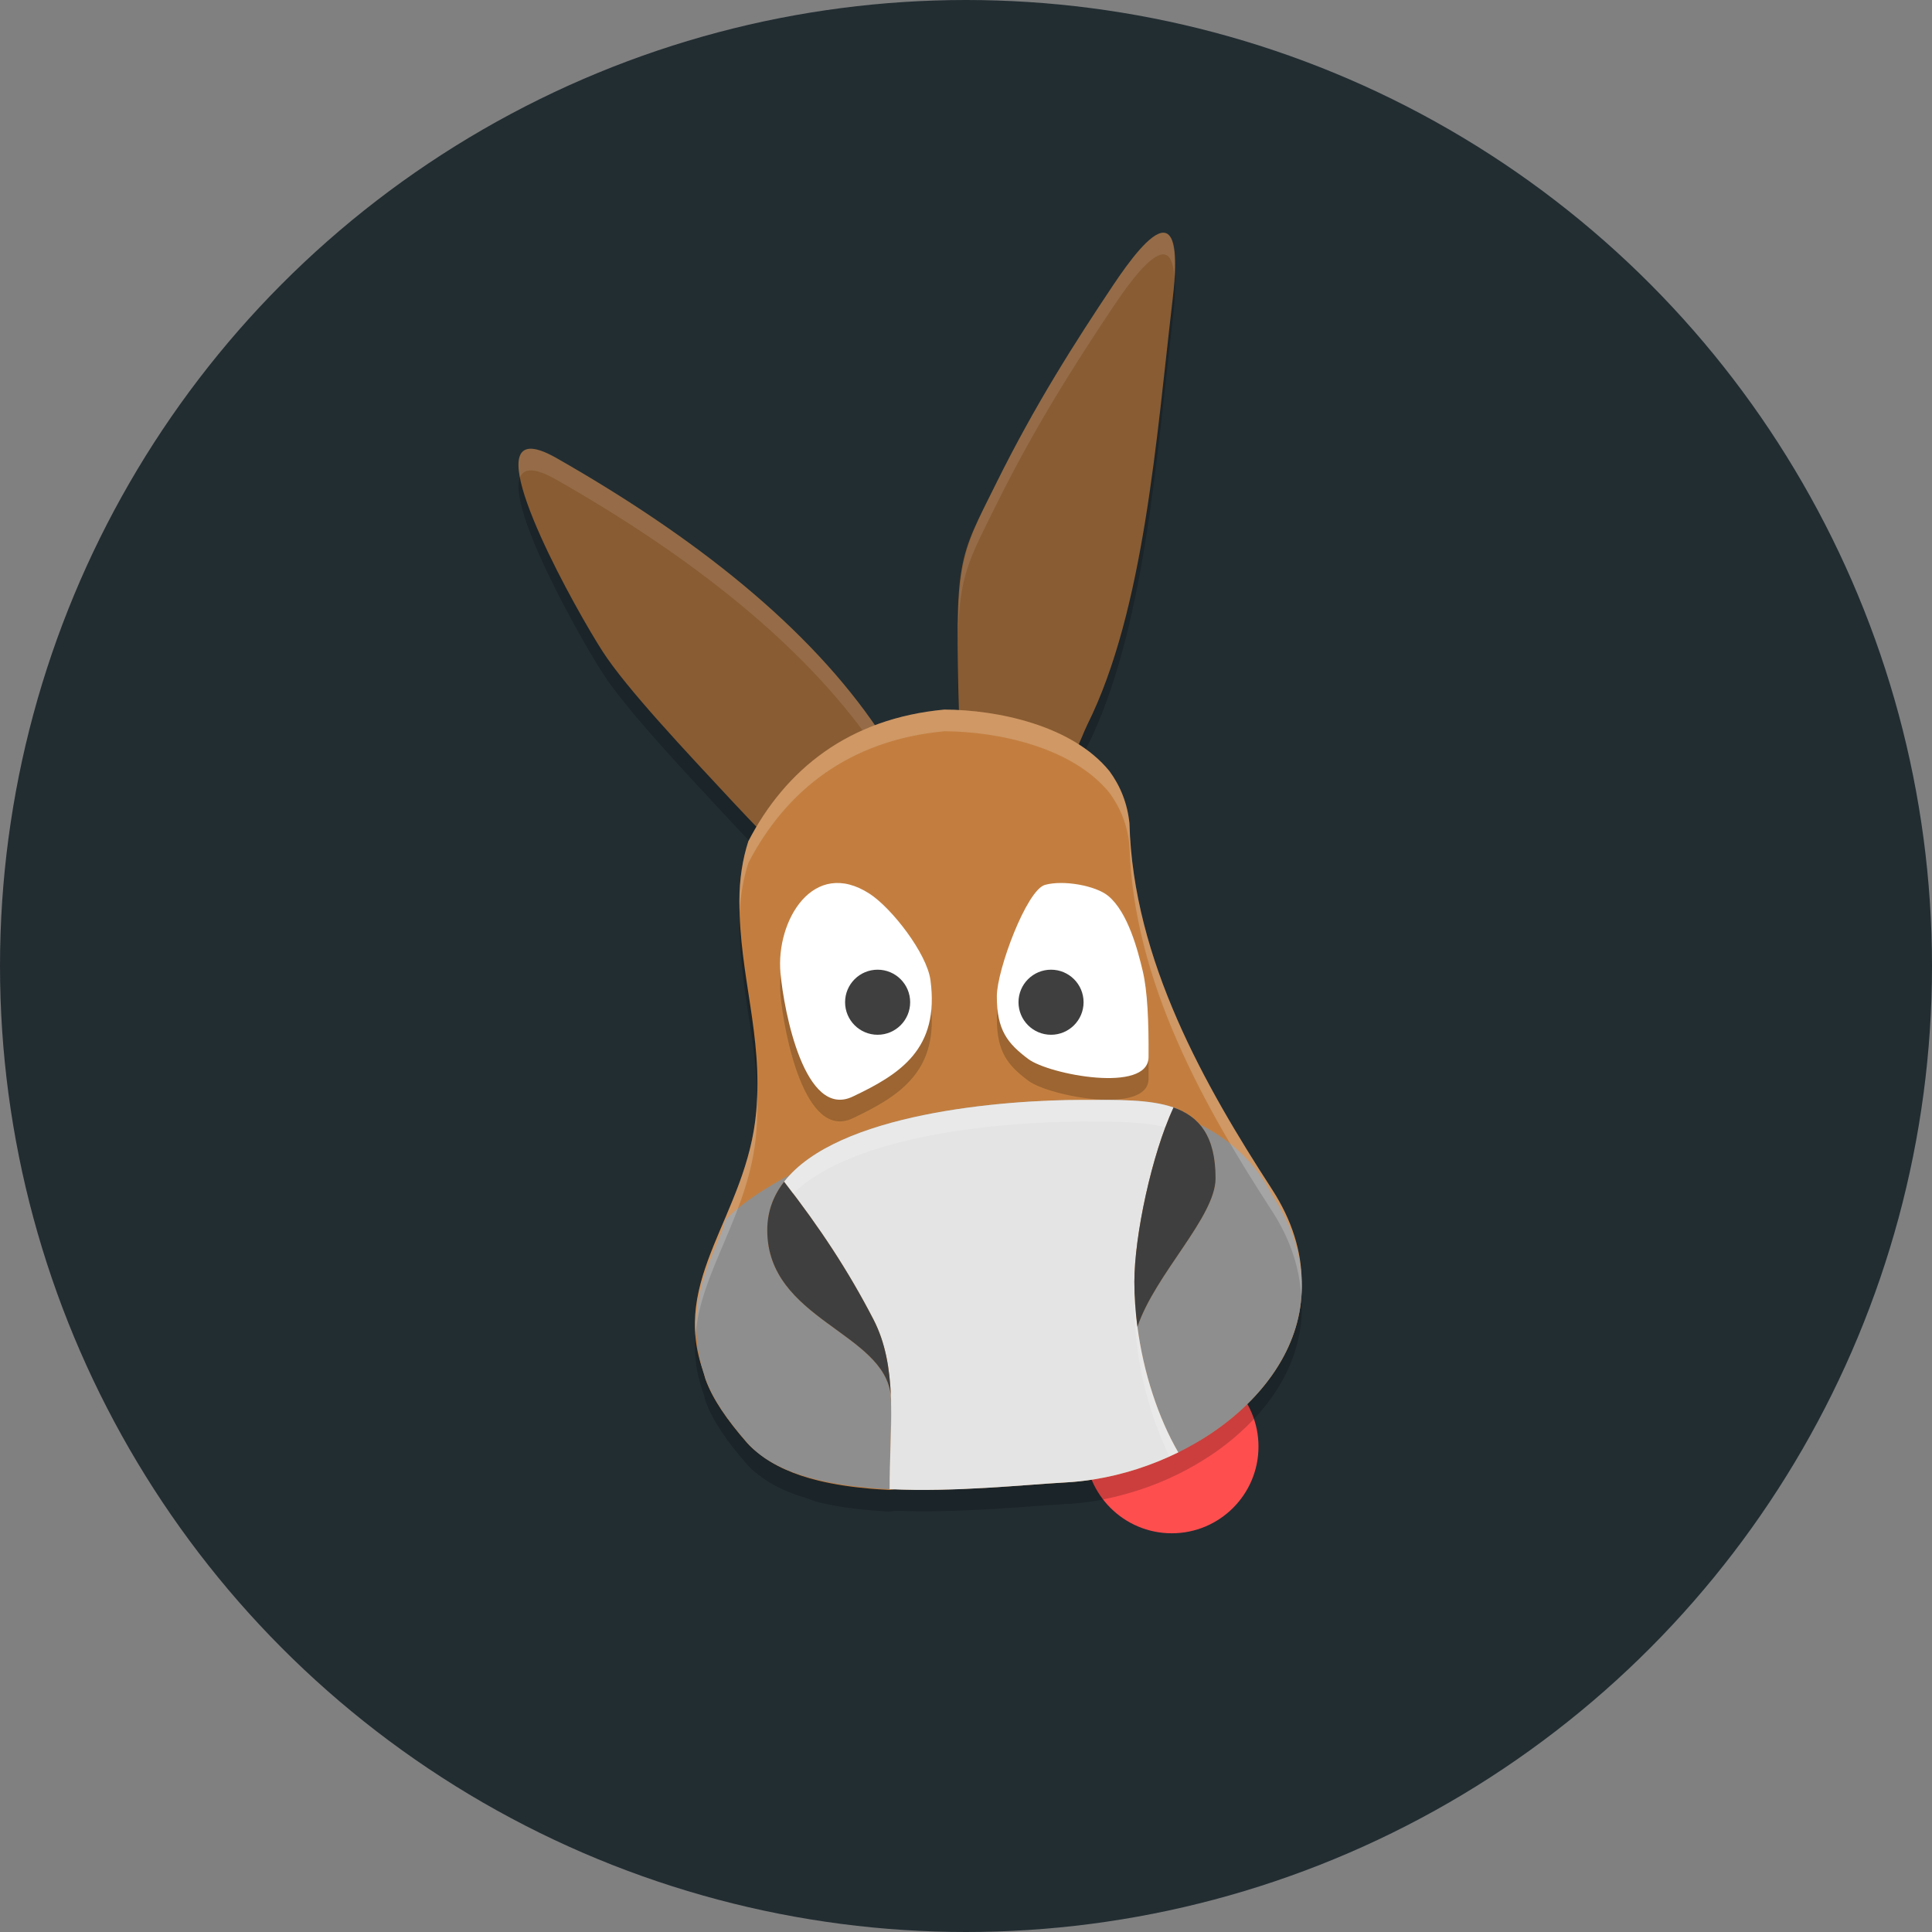 <?xml version="1.0" encoding="UTF-8" standalone="no"?>
<!-- Created with Inkscape (http://www.inkscape.org/) -->

<svg
   width="77.186mm"
   height="77.186mm"
   viewBox="0 0 77.186 77.186"
   version="1.1"
   id="svg5"
   inkscape:version="1.1.1 (1:1.1+202109281943+c3084ef5ed)"
   sodipodi:docname="preview.svg"
   inkscape:export-filename="/home/lucasgabmoreno/Descargas/preview.png"
   inkscape:export-xdpi="72"
   inkscape:export-ydpi="72"
   xmlns:inkscape="http://www.inkscape.org/namespaces/inkscape"
   xmlns:sodipodi="http://sodipodi.sourceforge.net/DTD/sodipodi-0.dtd"
   xmlns="http://www.w3.org/2000/svg"
   xmlns:svg="http://www.w3.org/2000/svg">
  <rect x="0" y="0" width="77.186" height="77.186" fill="#808080" stroke="none"/>
  <sodipodi:namedview
     id="namedview7"
     pagecolor="#505050"
     bordercolor="#eeeeee"
     borderopacity="1"
     inkscape:pageshadow="0"
     inkscape:pageopacity="0"
     inkscape:pagecheckerboard="0"
     inkscape:document-units="mm"
     showgrid="false"
     fit-margin-top="0"
     fit-margin-left="0"
     fit-margin-right="0"
     fit-margin-bottom="0"
     inkscape:zoom="0.72066326"
     inkscape:cx="224.79292"
     inkscape:cy="243.52567"
     inkscape:window-width="1366"
     inkscape:window-height="741"
     inkscape:window-x="0"
     inkscape:window-y="0"
     inkscape:window-maximized="1"
     inkscape:current-layer="layer1" />
  <defs
     id="defs2" />
  <g
     inkscape:label="Capa 1"
     inkscape:groupmode="layer"
     id="layer1"
     transform="translate(-211.008,-79.909)">
    <circle
       style="fill:#222d32;fill-opacity:1;fill-rule:evenodd;stroke-width:0.215"
       id="path79"
       cx="249.601"
       cy="118.502"
       r="38.593" />
    <g
       id="g259"
       transform="matrix(0.866,0,0,0.866,205.551,87.373)">
      <circle
         style="fill:#ff4e4e"
         cx="60.359"
         cy="58.116"
         r="4"
         id="circle2-3" />
      <path
         style="opacity:0.2"
         d="m 59.976,3.116 c -0.591,-0.008 -1.556,1.277 -2.324,2.426 -1.75,2.62 -3.581,5.485 -5.371,9.094 -1.738,3.504 -1.928,3.533 -1.738,10.531 -0.22,-0.011 -0.465,-0.05 -0.672,-0.051 -1.176,0.109 -2.238,0.368 -3.207,0.734 -3.216,-4.662 -8.387,-8.749 -14.692,-12.34 -0.553,-0.315 -0.955,-0.444 -1.234,-0.426 -1.953,0.125 2.164,7.491 3.375,9.363 1.099,1.699 3.826,4.595 6.008,6.938 0.398,0.427 0.747,0.791 1.09,1.148 -0.129,0.218 -0.265,0.429 -0.383,0.656 -0.268,0.83 -0.414,1.75 -0.414,2.758 0,3.485 1.089,6.179 0.777,9.719 -0.423,4.798 -4.025,7.695 -2.426,12.031 0.033,0.106 0.043,0.201 0.082,0.309 0.33,0.917 0.987,1.866 1.91,2.926 0.149,0.172 0.326,0.322 0.508,0.469 0.009,0.007 0.022,0.012 0.031,0.019 0.317,0.253 0.679,0.47 1.078,0.656 0.153,0.074 0.317,0.138 0.48,0.203 0.195,0.074 0.398,0.141 0.605,0.203 0.201,0.063 0.377,0.148 0.59,0.199 0.754,0.184 1.574,0.303 2.418,0.375 0.287,0.024 0.575,0.044 0.867,0.059 l 0.25,-0.031 c 0.051,0.002 0.102,-0.002 0.152,0 2.914,0.099 5.942,-0.22 7.727,-0.316 0.001,-6.9e-5 0.003,7.2e-5 0.004,0 0.433,-0.023 0.867,-0.067 1.301,-0.137 0.67,-0.107 1.333,-0.272 1.984,-0.48 0.001,-3.7e-4 0.003,3.72e-4 0.004,0 0.652,-0.209 1.292,-0.464 1.902,-0.766 0.527,-0.26 1.032,-0.553 1.512,-0.875 0,0 0.004,0 0.004,0 0.34,-0.228 0.667,-0.474 0.977,-0.73 0.931,-0.771 1.715,-1.662 2.273,-2.645 0.157,-0.276 0.294,-0.562 0.414,-0.852 0.123,-0.297 0.224,-0.6 0.305,-0.91 0.077,-0.296 0.136,-0.596 0.172,-0.902 4.53e-4,-0.004 -4.46e-4,-0.008 0,-0.012 0.035,-0.308 0.049,-0.621 0.039,-0.938 -1.17e-4,-0.004 1.21e-4,-0.008 0,-0.012 -3.81e-4,-0.012 4.43e-4,-0.023 0,-0.035 -0.016,-1.352 -0.433,-2.781 -1.375,-4.234 -3.07,-4.735 -6.401,-10.545 -6.574,-16.875 -0.093,-0.922 -0.421,-1.728 -0.926,-2.414 -0.396,-0.485 -0.887,-0.885 -1.43,-1.23 0.14,-0.299 0.283,-0.644 0.414,-0.906 2.627,-5.272 3.192,-13.3 3.941,-19.668 0.263,-2.238 0.03,-3.025 -0.43,-3.031 z"
         id="path4" />
      <path
         style="fill:#895c33"
         d="m 59.977,2.116 c -0.591,-0.008 -1.557,1.276 -2.325,2.426 -1.75,2.62 -3.582,5.485 -5.372,9.094 -1.78,3.589 -1.943,3.42 -1.731,10.945 1.33,0.074 4.147,0.774 5.388,1.395 0.181,-0.312 0.359,-0.826 0.526,-1.162 C 59.09,19.543 59.655,11.514 60.404,5.146 60.668,2.908 60.436,2.122 59.977,2.116 Z M 30.737,12.084 c -1.953,0.125 2.163,7.491 3.374,9.364 1.099,1.699 3.827,4.594 6.009,6.937 0.468,0.502 0.885,0.937 1.281,1.349 0,0 0.255,0.351 0.421,0.201 0.941,-0.851 4,-4.157 5.168,-4.606 L 46.835,25.085 C 43.632,20.324 38.383,16.163 31.971,12.511 31.418,12.197 31.016,12.066 30.737,12.084 Z"
         id="path6-6" />
      <path
         style="opacity:0.1;fill:#ffffff"
         d="m 59.976,2.116 c -0.591,-0.008 -1.556,1.277 -2.324,2.426 -1.75,2.62 -3.583,5.485 -5.373,9.094 -1.407,2.837 -1.788,3.476 -1.787,7.273 0.064,-3.013 0.497,-3.672 1.787,-6.273 1.79,-3.609 3.623,-6.474 5.373,-9.094 0.768,-1.149 1.733,-2.434 2.324,-2.426 0.273,0.004 0.449,0.333 0.506,1.025 0.079,-1.435 -0.128,-2.02 -0.506,-2.025 z M 30.736,12.084 c -0.505,0.032 -0.599,0.553 -0.447,1.334 0.076,-0.197 0.216,-0.319 0.447,-0.334 0.279,-0.018 0.682,0.113 1.234,0.428 6.195,3.528 11.289,7.536 14.516,12.098 0.19,-0.129 0.363,-0.227 0.504,-0.281 L 46.836,25.084 c -3.203,-4.761 -8.454,-8.921 -14.865,-12.572 -0.553,-0.315 -0.955,-0.446 -1.234,-0.428 z"
         id="path8-7" />
      <path
         style="fill:#c37e3f"
         d="m 49.87,24.116 c -4.407,0.41 -7.321,2.751 -9.045,6.074 -0.268,0.83 -0.413,1.751 -0.413,2.758 0,3.485 1.089,6.176 0.777,9.717 -0.423,4.798 -4.023,7.695 -2.424,12.032 0.033,0.106 0.043,0.203 0.082,0.311 0.33,0.917 0.987,1.867 1.91,2.926 0.149,0.172 0.327,0.321 0.509,0.468 0.725,0.599 1.682,1.014 2.785,1.282 0.754,0.184 1.572,0.304 2.416,0.376 0.287,0.024 0.578,0.042 0.87,0.057 l 0.249,-0.032 c 2.962,0.116 6.065,-0.216 7.879,-0.314 0.433,-0.023 0.869,-0.071 1.302,-0.141 1.34,-0.214 2.663,-0.643 3.882,-1.244 h 0.008 c 0.059,-0.03 0.111,-0.069 0.17,-0.1 0.464,-0.238 0.92,-0.49 1.346,-0.776 1.364,-0.915 2.505,-2.065 3.25,-3.375 0.636,-1.118 0.979,-2.354 0.93,-3.659 -0.016,-1.352 -0.431,-2.779 -1.373,-4.232 C 61.91,41.508 58.579,35.695 58.406,29.365 58.313,28.443 57.986,27.639 57.481,26.953 55.748,24.827 52.288,24.127 49.87,24.116 Z"
         id="path10-5" />
      <path
         style="fill:#8e8e8e"
         d="m 56.272,42.122 c 1.593,0 3.066,-0.034 4.166,0.35 1.187,0.414 1.94,1.314 1.94,3.266 0,1.786 -2.778,4.405 -3.605,6.853 0.278,2.103 0.954,4.186 1.885,5.792 0.527,-0.26 1.034,-0.553 1.514,-0.875 1.363,-0.915 2.504,-2.065 3.248,-3.375 1.256,-2.211 1.385,-4.878 -0.443,-7.64 -4.43,-8.63 -21.908,-2.455 -25.23,1.194 -0.171,1.16 -2.201,3.677 -0.889,7.322 0.33,0.917 0.986,1.865 1.909,2.925 0.746,0.856 1.915,1.396 3.293,1.725 0.754,0.18 1.57,0.296 2.413,0.367 0.287,0.024 0.577,0.043 0.869,0.057 -0.002,-1.348 0.095,-2.691 0.066,-3.973 -0.003,-0.111 -0.006,-0.223 -0.011,-0.333 -0.29,-2.943 -5.702,-3.509 -5.702,-7.645 0,-0.858 0.284,-1.597 0.777,-2.233 2.453,-3.16 10.085,-3.776 13.797,-3.776 v 0 z"
         id="path12" />
      <path
         style="fill:#e4e4e4"
         d="m 56.272,42.122 c -3.713,0 -11.344,0.616 -13.797,3.776 1.65,2.126 2.947,4.086 4.119,6.35 0.557,1.076 0.753,2.27 0.805,3.528 0.011,0.108 0.014,0.219 0.011,0.333 0.029,1.282 -0.068,2.625 -0.066,3.973 3.034,0.146 6.259,-0.211 8.123,-0.312 0.433,-0.023 0.868,-0.07 1.302,-0.14 1.342,-0.215 2.67,-0.644 3.89,-1.246 -0.931,-1.606 -1.607,-3.689 -1.885,-5.792 -0.092,-0.693 -0.14,-1.388 -0.14,-2.069 0,-2.131 0.799,-5.875 1.804,-8.051 -1.1,-0.383 -2.573,-0.35 -4.166,-0.35 v 0 z"
         id="path14" />
      <path
         style="fill:#3f3f3f"
         d="m 46.594,52.248 c -1.172,-2.264 -2.469,-4.223 -4.119,-6.35 -0.494,0.636 -0.777,1.375 -0.777,2.233 0,4.136 5.412,4.702 5.701,7.645 -0.052,-1.258 -0.248,-2.452 -0.805,-3.528 z"
         id="path16" />
      <path
         style="fill:#3f3f3f"
         d="m 60.438,42.472 c -1.005,2.176 -1.804,5.92 -1.804,8.051 0,0.681 0.048,1.376 0.14,2.069 0.826,-2.448 3.605,-5.068 3.605,-6.853 0,-1.953 -0.753,-2.853 -1.94,-3.266 z"
         id="path18" />
      <path
         style="opacity:0.2;fill:#ffffff"
         d="m 49.871,24.116 c -4.407,0.41 -7.321,2.752 -9.045,6.074 -0.268,0.83 -0.414,1.75 -0.414,2.758 0,0.172 0.013,0.334 0.018,0.502 0.04,-0.813 0.174,-1.57 0.396,-2.26 1.724,-3.323 4.638,-5.664 9.045,-6.074 2.418,0.011 5.878,0.711 7.611,2.836 0.505,0.686 0.831,1.492 0.924,2.414 0.173,6.33 3.504,12.142 6.574,16.877 0.874,1.348 1.278,2.67 1.348,3.934 0.016,-0.232 0.034,-0.464 0.025,-0.701 -0.016,-1.352 -0.431,-2.779 -1.373,-4.232 -3.07,-4.735 -6.401,-10.547 -6.574,-16.877 -0.093,-0.922 -0.419,-1.728 -0.924,-2.414 -1.733,-2.125 -5.194,-2.825 -7.611,-2.836 z m -8.645,17.723 c -0.008,0.273 -0.012,0.543 -0.037,0.826 -0.365,4.144 -3.094,6.872 -2.803,10.332 0.226,-3.009 2.474,-5.595 2.803,-9.332 0.056,-0.635 0.057,-1.236 0.037,-1.826 z"
         id="path20" />
      <path
         style="opacity:0.2;fill:#ffffff"
         d="m 56.271,42.122 c -3.713,0 -11.344,0.617 -13.797,3.777 0.145,0.186 0.273,0.367 0.412,0.551 2.799,-2.768 9.857,-3.328 13.385,-3.328 1.426,0 2.741,-0.01 3.793,0.26 0.121,-0.324 0.244,-0.631 0.373,-0.91 -1.1,-0.383 -2.573,-0.35 -4.166,-0.35 z m 2.381,8.943 c -0.007,0.153 -0.02,0.317 -0.02,0.457 0,0.681 0.049,1.377 0.141,2.07 0.234,1.771 0.762,3.507 1.475,4.977 0.137,-0.062 0.276,-0.119 0.41,-0.186 -0.931,-1.606 -1.607,-3.688 -1.885,-5.791 -0.067,-0.51 -0.103,-1.021 -0.121,-1.527 z m -11.252,5.791 c -0.009,1.055 -0.058,2.134 -0.057,3.225 0.007,3.42e-4 0.014,-3.36e-4 0.021,0 0.025,-1.008 0.067,-2.009 0.045,-2.973 0.003,-0.087 -0.004,-0.169 -0.01,-0.252 z"
         id="path22" />
      <path
         style="opacity:0.2"
         d="m 54.509,33.204 c -0.848,0.239 -2.219,3.929 -2.22,5.135 -0.002,1.577 0.497,2.181 1.45,2.898 0.953,0.717 5.538,1.594 5.549,-0.086 0.011,-1.653 -0.05,-3.058 -0.272,-3.987 -0.222,-0.93 -0.674,-2.691 -1.586,-3.449 -0.573,-0.477 -2.073,-0.75 -2.921,-0.511 z"
         id="path24" />
      <path
         style="fill:#ffffff"
         d="m 54.509,32.204 c -0.848,0.239 -2.219,3.929 -2.22,5.135 -0.002,1.577 0.497,2.181 1.45,2.898 0.953,0.717 5.538,1.594 5.549,-0.086 0.011,-1.653 -0.05,-3.058 -0.272,-3.987 -0.222,-0.93 -0.674,-2.691 -1.586,-3.449 -0.573,-0.477 -2.073,-0.75 -2.921,-0.511 z"
         id="path26" />
      <circle
         style="fill:#3f3f3f"
         cx="54.789"
         cy="37.617"
         r="1.501"
         id="circle28" />
      <path
         style="opacity:0.2"
         d="m 49.227,37.599 c -0.165,-1.235 -1.786,-3.325 -2.811,-3.988 -2.588,-1.674 -4.325,1.234 -4.109,3.652 0.161,1.797 1.123,6.754 3.33,5.709 2.207,-1.045 4.014,-2.203 3.59,-5.373 z"
         id="path30" />
      <path
         style="fill:#ffffff"
         d="m 49.227,36.599 c -0.165,-1.235 -1.786,-3.325 -2.811,-3.988 -2.588,-1.674 -4.325,1.234 -4.109,3.652 0.161,1.797 1.123,6.754 3.33,5.709 2.207,-1.045 4.014,-2.203 3.59,-5.373 z"
         id="path32" />
      <circle
         style="fill:#3f3f3f"
         cx="46.789"
         cy="37.617"
         r="1.501"
         id="circle34" />
    </g>
  </g>
</svg>
